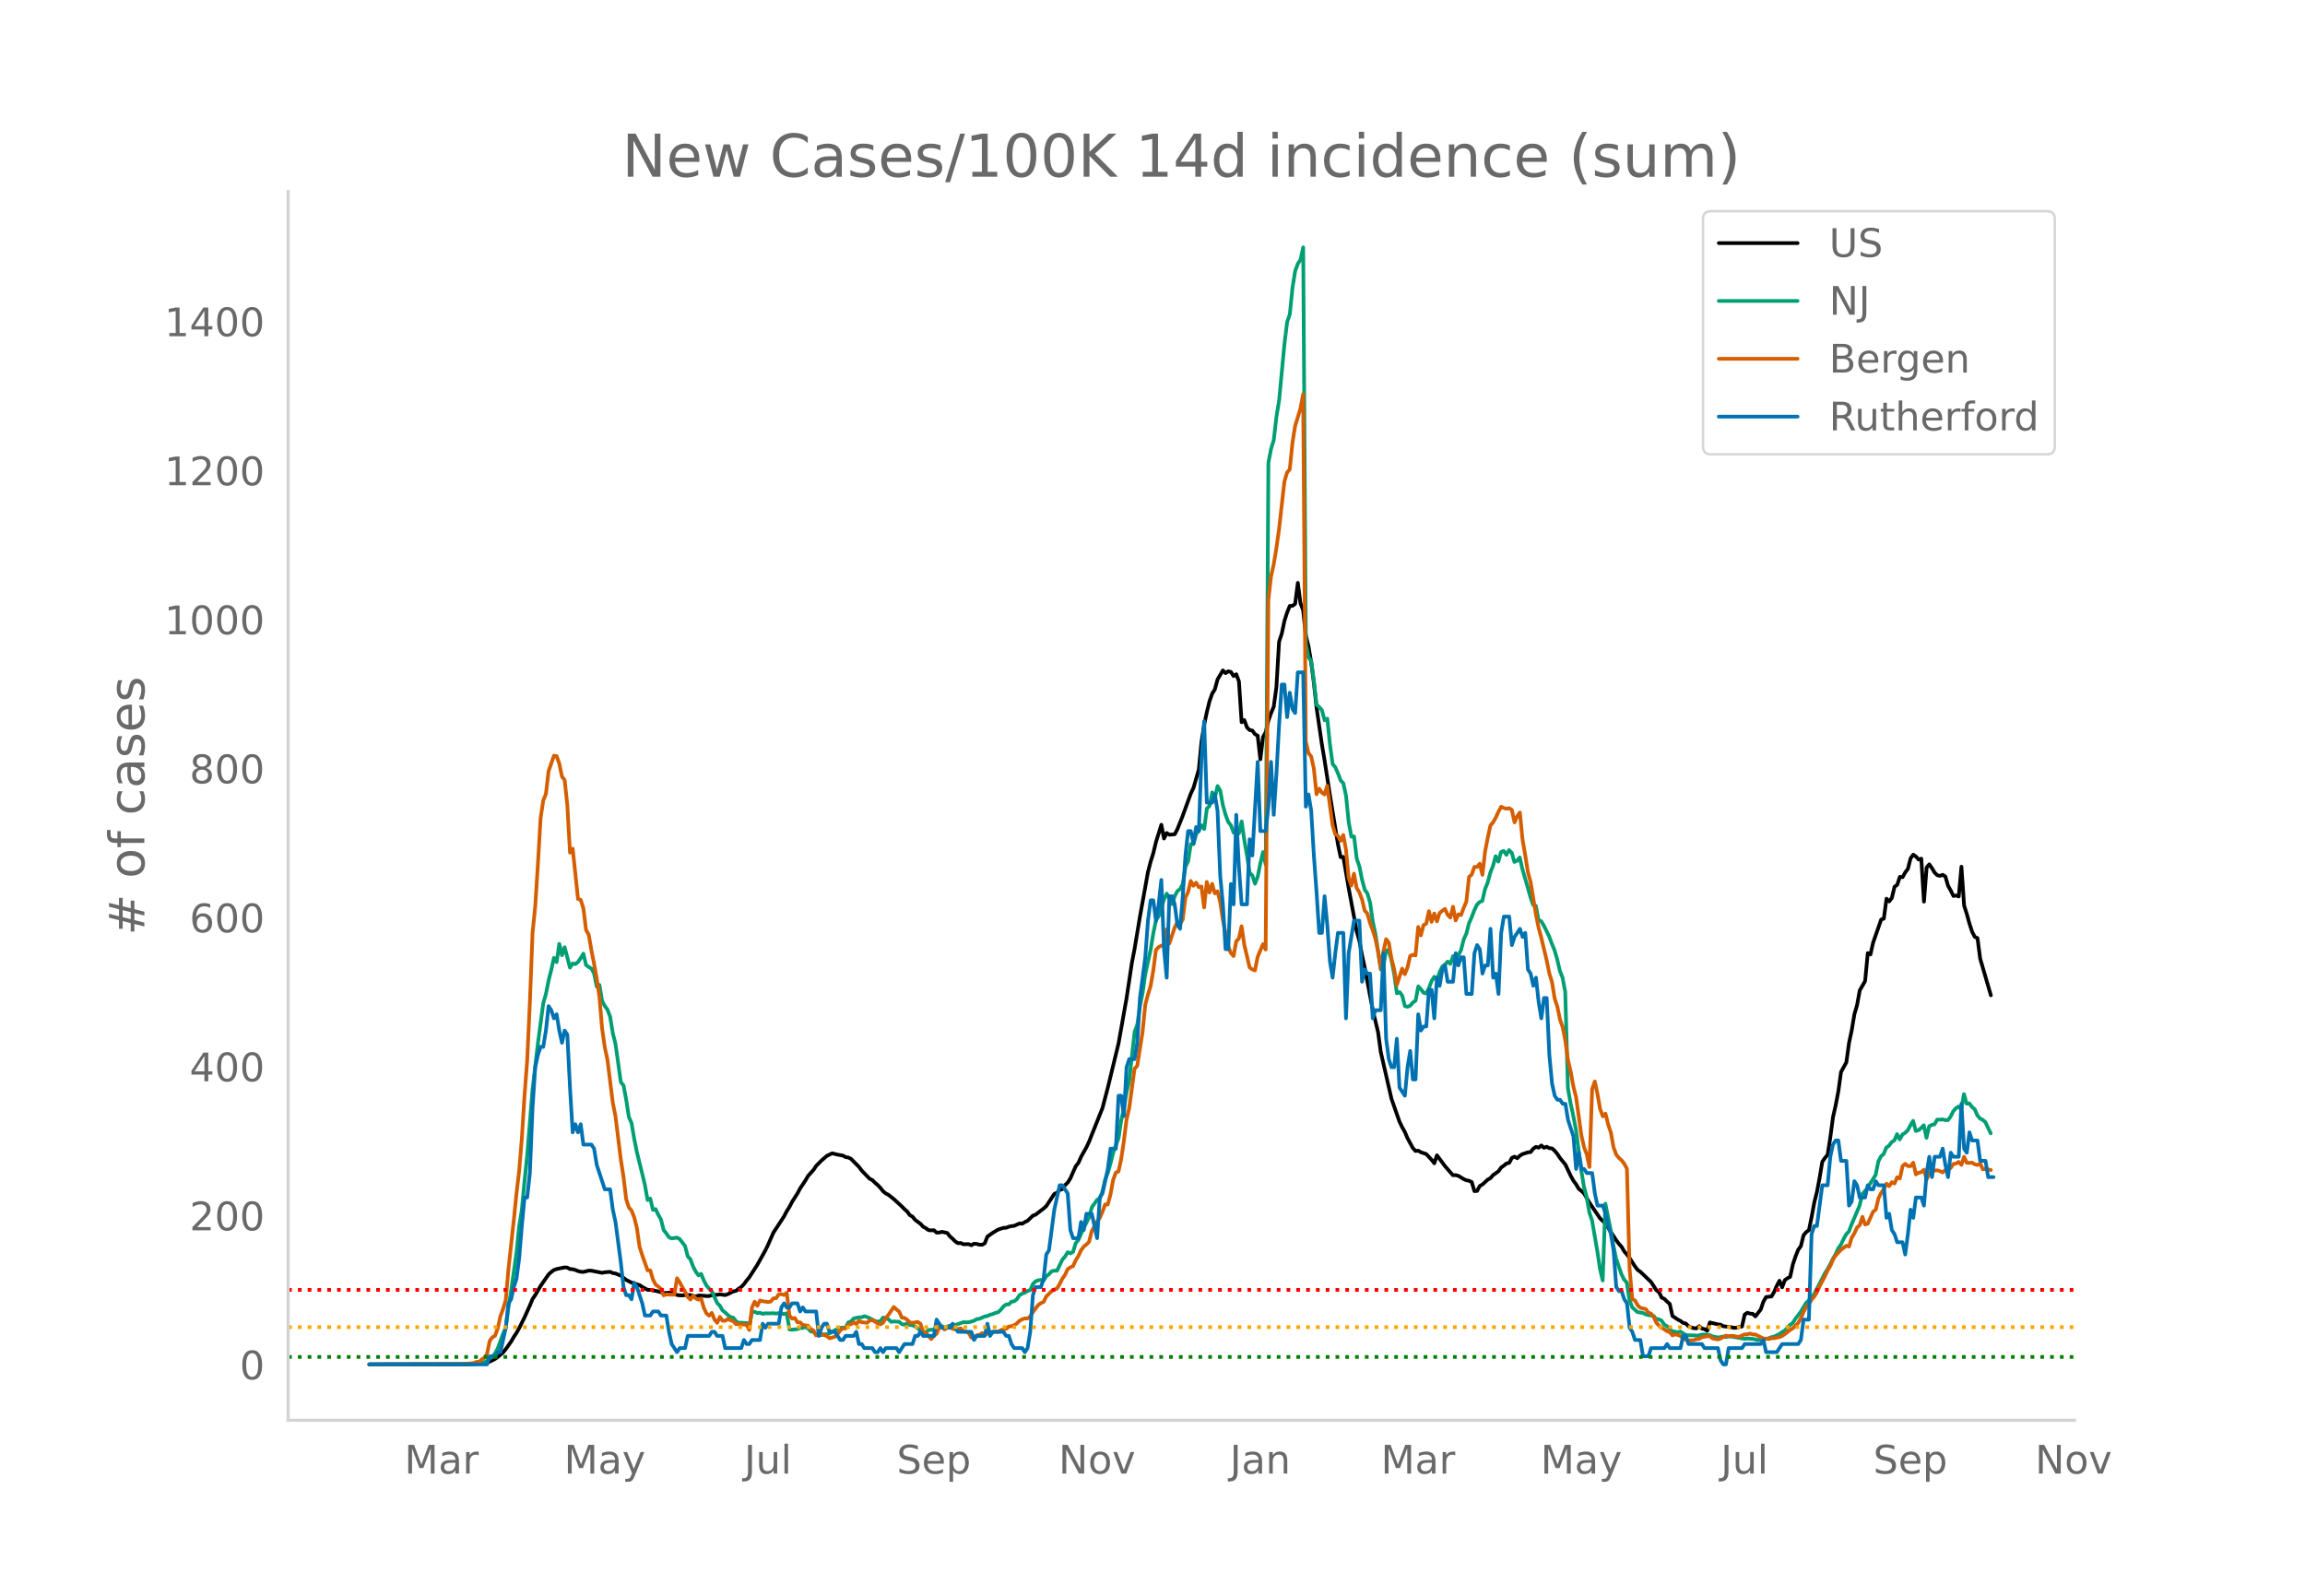 <svg height="864" viewBox="0 0 936 648" width="1248" xmlns="http://www.w3.org/2000/svg" xmlns:xlink="http://www.w3.org/1999/xlink"><defs><style>*{stroke-linecap:butt;stroke-linejoin:round}</style></defs><g id="figure_1"><path d="M0 648h936V0H0z" style="fill:#fff" id="patch_1"/><g id="axes_1"><path d="M117 576.72h725.4V77.76H117z" style="fill:none" id="patch_2"/><path clip-path="url(#p843d212755)" d="m149.973 554.039 39.11-.089 4.346-.17 3.26-.273 1.086-.222 1.086-.366 2.173-1.1 1.087-.778 2.173-1.88 1.086-1.326 2.173-3.076 1.086-1.88 1.087-1.643 1.086-1.895 2.173-4.388 2.173-4.828 1.086-2.635 1.087-1.574 2.172-3.723 3.26-4.705 1.086-.982 1.086-.795 1.087-.396 3.26-.662 1.086.074 1.086.618 1.086.026 1.087.325 1.086.444 1.087.276 1.086.085 2.173-.55 1.086.038 4.346.862 1.086-.227 2.173-.173 1.087.5 1.086.167 2.173.887 2.173 1.718 2.173 1.105 1.086.217 1.086.499 1.087.313 1.086.713 2.173 1.193 1.086.012 1.087.252 1.086.133 3.26.847 1.086.026 1.086-.136 3.26.945 1.086.156 1.086.024 1.087-.149 2.173.01 2.172.664 1.087-.452 1.086-.023 2.173.213 1.087.008 1.086-.379 2.173-.15 1.086-.179 2.173.303 1.086-.378 2.173-1.116 1.087-.196 1.086-.877 1.087-.715 1.086-1.13 1.086-1.5 1.087-1.302 3.26-5.068 3.258-5.832 1.087-2.242 2.173-4.961 4.345-6.66 1.087-2.072 1.086-1.725 1.086-2.093 2.173-3.385 1.087-2.034 2.173-3.28 1.086-1.856 2.173-2.417 1.086-1.614 2.173-2.19 2.173-1.881 2.173-1.047 2.173.55 2.172.374 1.087.621 1.086.17 1.087.518 3.259 3.283 1.086 1.476 3.26 3.356 1.086.528 1.086 1.107 1.087.9 1.086 1.153 1.087 1.372 1.086.886 1.086.561 2.173 1.717 3.26 2.997 1.086 1.118 1.086.941 1.087 1.489 1.086.624 1.087 1.307 2.172 1.605 1.087 1.19 1.086.565 1.087.803 1.086.096 1.087-.075 1.086.974 1.086-.034 1.087-.283 2.173.47 1.086 1.405 1.086.945 1.087 1.105 1.086.696 1.087-.093 1.086.508 2.173-.03 1.086.446 1.087-.629 1.086.1 1.087.297 1.086.04 1.086-.586 1.087-2.746 2.173-1.536 2.173-1.305 2.172-.696 1.087-.043 1.086-.413 1.087-.258 1.086-.102 2.173-.983 1.086.12 1.087-.688 1.086-.505 2.173-2.087 1.086-.404 3.26-2.498 1.086-.986 3.26-4.943 1.086-.459 1.086-1.182 1.086-.279 1.087-1.634 1.086-1.035 1.087-1.728 2.173-4.91 1.086-1.377 1.086-2.455 2.173-3.874 1.087-2.333 5.432-13.603 2.173-8.302 4.345-17.92 3.26-18.378 2.172-14.423 1.087-5.623 2.173-13.07 3.259-18.105 1.086-4.241 1.087-3.446 1.086-4.533 2.173-6.99 1.086 5.592 1.087-2.244 1.086.703 2.173-.188 1.086-2.083 2.173-5.45 3.26-8.98 1.086-2.296 2.173-7.466 1.086-11.268 1.087-6.884 1.086-5.174 1.086-4.434 1.087-3.063 1.086-1.745 1.087-4.024 2.172-3.669 1.087 1.088 1.086-.736 1.087.277 1.086 1.666 1.087-.742 1.086 2.924 1.086 16.555 1.087-.86 1.086 2.962 1.087 1.095 1.086.196 1.086 1.464 1.087.616 1.086 9.582 1.087-9.007 1.086-2.016 1.087-4.638 1.086-3.077 1.086-2.6 1.087-8.005 1.086-18.423 1.087-3.232 1.086-5.182 1.086-3.439 1.087-2.668 1.086-.035 1.087-.784 1.086-8.537 1.087 8.244 1.086 2.92 1.086 10.206 1.087 4.431 1.086 6.498 1.087 8.283 1.086 10.068 2.173 14.992 1.086 6.43 2.173 14.094 3.26 20.003 1.086 5.19 1.086-.066 2.173 12.63 3.26 17.504 1.086 3.908 1.086 5.863 1.087 5.001 3.259 17.176 2.173 9.142 1.086 7.982 4.346 18.998 2.172 6.206 1.087 3.09 1.086 2.257 1.087 1.916 1.086 2.559 2.173 3.99 1.086 1.187 1.087-.131 1.086.636 2.173.742 2.173 2.347 1.086 1.393 1.087-3.23 3.259 4.379 2.173 2.514 1.086 1.19 1.087-.043 1.086.287 2.173 1.337 1.086.467 1.087.2 1.086.54 1.087 3.67 1.086-.079 1.086-2.001 1.087-.62 2.173-1.98 1.086-.602 1.086-1.251 2.173-1.54 1.087-1.542 1.086-.735 1.087-.895 1.086-.242 1.086-2.017 1.087-.482 1.086.628 1.087-1.046 1.086-.653 2.173-.693 1.086-.11 1.087-1.39 1.086-.721 1.087.323 1.086-.9 1.086.945 1.087-.421 1.086.583 1.087.088 1.086.977 1.086 1.31 1.087 1.641 2.173 2.644 2.173 4.613 1.086 1.93 1.086 1.485 1.087 1.829 1.086.84 1.087 1.085 2.172 3.723 4.346 6.4 2.173 2.031 2.173 3.427 2.173 3.381 1.086 1.448 1.086 1.192 1.087 1.911 1.086 1.207 1.087 1.468 2.173 3.37 1.086 1.416 1.086.754 4.346 4.14 2.173 3.36 1.086.855 1.087 2.186 1.086.488 1.087 1.1 1.086.935 1.086 4.887 2.173 1.463 1.087.57 1.086.797 1.086.25 1.087 1.102 1.086.48 1.087.302 1.086.06 1.087-.886 1.086.986 1.086.226 1.087.671 1.086-3.383 3.26.79 1.086.13 1.086.612 3.26.411 1.086.249 1.086-.04 1.087-.355 1.086-.144 1.087-4.865 1.086-.714 1.086.331 1.087.105 1.086 1.038 2.173-2.812 1.086-3.184 1.087-1.879 2.173-.223 1.086-1.829 1.087-2.512 1.086-2.035 1.086 2.668 1.087-2.93 1.086-.78 1.087-.563 1.086-5.032 1.086-3.23 1.087-2.726 1.086-1.5 1.087-4.4 1.086-1.275 1.087-.764 1.086-5.32 1.086-5.885 1.087-4.324 1.086-5.741 1.087-6.495 1.086-1.59 1.086-1.279 1.087-7.097 1.086-8.131 1.087-4.845 1.086-5.667 1.087-7.863 2.172-3.942 1.087-7.892 1.086-5.095 1.087-6.51 1.086-3.726 1.086-5.966 2.173-3.784 1.087-11.369 1.086.555 1.087-4.819 3.259-9.34 1.086-.415 1.087-8.062 1.086 1.096 1.086-1.416 1.087-4.522 1.086-.785 1.087-3.268 1.086.153 1.087-1.927 1.086-1.47 1.086-4.277 1.087-1.47 1.086.75 1.087 1.23 1.086-.355 1.086 17.44 1.087-13.916 1.086-1.222 1.087 1.585 1.086 1.807 1.087 1.044 1.086.24 1.086-.429 1.087.696 1.086 3.762 1.087 1.918 1.086 2.211 1.086-.194 1.087.412 1.086-12.093 1.087 15.78 1.086 3.386 1.087 3.94 1.086 3.348 1.086 2.061 1.087.492 1.086 8.323 4.346 14.888h0" style="fill:none;stroke:#000;stroke-linecap:round;stroke-width:1.5" id="line2d_1"/><path clip-path="url(#p843d212755)" d="m149.973 554.04 41.284-.099 3.259-.235 2.173-.579 1.086-.538 1.086-1.046 1.087-.542 1.086-1.498 1.087-1.963 2.173-5.968 1.086-2.449 1.086-8.407 1.087-6.568 2.173-15.373 1.086-10.806 1.086-6.704 1.087-11.582 1.086-10.311 2.173-27.024 2.173-18.592 2.173-16.314 1.086-3.801 1.087-5.492 1.086-4.306 1.086-4.895 1.087 1.758 1.086-7.426 1.087 4.609 1.086-3.243 2.173 8.281 1.086-1.703 1.087.272 1.086-.868 1.087-1.557 1.086-1.82 1.086 4.613 1.087.804 1.086.627 1.087 1.99 1.086 5.354 1.087-.688 1.086 6.47 1.086 2.084 1.087 1.451 1.086 2.91 1.087 6.744 1.086 4.282 2.173 15.534 1.086 1.321 1.087 5.778 1.086 7.044 1.087 2.51 1.086 6.371 1.086 5.42 2.173 8.792 1.087 4.575 1.086 6.07 1.086-.613 1.087 4.599 1.086-.304 1.087 2.29 1.086 1.948 1.086 4.245 1.087 1.352 1.086 1.618 1.087.43 2.173-.307 1.086.586 2.173 2.82 1.086 4.197 1.087 1.182 1.086 2.94 1.086 2.081 1.087 1.502 1.086-.586 1.087 2.654 1.086 2.061 1.087 1.27 1.086 1.07 2.173 4.763 1.086 1.1 1.087 1.91 1.086.856 1.086 1.035 1.087.838 1.086.198 1.087 1.42 1.086.747 1.087-.126 1.086.204 1.086-.068 1.087 1.335 1.086-5.75 1.087-.136 1.086.518 1.086-.113 1.087.45 1.086-.245 1.087.054 2.173-.078 1.086.16 1.086-.208 2.173.395 1.087-.32 1.086 6.564 1.086.102 2.173-.245 1.087-.456 1.086.006 1.087-.439 1.086.705 1.086 1.145 1.087.095 1.086 1.363 1.087.099 1.086-.09 1.086-.282 1.087-.037 1.086-.34 3.26-1.953 1.086-.306 1.086-.123 1.087.065 1.086-2.18 1.087-.362 1.086-1.199 2.173-.5h1.086l1.087-.45 1.086.334 2.173 1.042 1.086.65 1.087.134 1.086-.079 1.087-1.54 2.172.72 1.087 1.049 1.086-.164 2.173.14 1.087.933 1.086.239 1.086-.549 1.087.668 1.086.112 1.087.484 1.086.725 1.086 1.19 1.087.722 1.086-.242 1.087-.947 1.086-.126 2.173.04 1.086-.947 1.087-.541 1.086.695 1.087-.555 1.086-.365 1.086.085 2.173-.715 2.173-.736 2.173.03 2.173-.64 1.086-.65 1.087-.13 2.172-.947 1.087-.204 1.086-.508 1.087-.269 1.086-.477 1.087-.252 1.086-1.025 1.086-1.366 1.087-.767 1.086-.068 1.087-1.083 1.086-.153 1.086-.862 1.087-1.656 1.086-.59 1.087-.404 1.086-.692 1.086-.344 1.087-2.5 1.086-1.08 1.087-.389 1.086-.18 1.087.306 1.086-1.812 1.086-.787 1.087-1.216 1.086-.238 1.087.044 2.172-4.53 1.087-1.223 1.086-1.775 1.087.463 1.086-.613 1.087-3.56 1.086-1.288 1.086-2.544 3.26-6.708 1.086-3.972 2.173-3.055 1.086-.6 1.087-2.847 1.086-4.814 1.087-2.725 1.086-3.802 1.086-4.404 2.173-5.88 1.087-7.256 1.086-4.752 1.086-6.615 1.087-4.84 2.173-19.707 1.086-2.899 1.087-7.501 1.086-5.488 1.086-7.562 2.173-9.988 1.087-6.66 1.086-5.188 1.086-1.696 2.173-6.728 1.087-2.378 1.086 1.877 1.087 2.381 1.086-3.307 1.086-1.976 1.087-.848 1.086-2.082 1.087-6.939 1.086-2.231 1.086-7.024 1.087.061 1.086-4.091 1.087-1.376 1.086-2.204 1.087 1.516 1.086-8.305 1.086-1.073 1.087-5.478 1.086 2.18 1.087-4.762 1.086 1.833 1.086 6.019 1.087 3.86 1.086 2.912 1.087 1.335 1.086 2.974 1.087-1.179 1.086 1.418 1.086-4.804 1.087 7.634 1.086 6.248 1.087 6.997 1.086 1.052 1.086 3.349 1.087-2.865 1.086-5.467 1.087-4.497 1.086 5.127 1.087-163.242 1.086-5.658 1.086-3.553 1.087-9.453 1.086-6.68 2.173-22.953 1.086-8.833 1.087-3.165 1.086-10.764 1.087-6.8 1.086-2.943 1.087-1.662 1.086-4.994 1.086 160.919 1.087 5.576 1.086 1.407 1.087 8.281 1.086 9.61 1.086.896 1.087 1.274 1.086 4.067 1.087-.647 1.086 10.45 1.087 7.993 1.086 1.29 1.086 2.47 1.087 2.889 1.086 1.151 1.087 5.032 1.086 10.655 1.086 5.992 1.087-.095 1.086 8.986 1.087 3.202 1.086 5.39 1.087 4.084 1.086 1.498 1.086 3.714 1.087 7.678 1.086 5.167 2.173 14.274 1.086-1.646 1.087-6.125 1.086.045 1.087 4.026 1.086 5.56 1.086 7.838 1.087-.487 1.086 1.427 1.087 4.265 1.086.276 1.087-.467 1.086-1.288 1.086-.756 1.087-5.78 1.086 1.171 1.087 1.424 1.086.283 1.086-2.221 1.087-2.875 1.086-1.666 1.087 1.352 1.086-3.297 1.087-2.238 1.086-.814 1.086-1.182 1.087.913 1.086-3.134 1.087 1.09 1.086-1.458 1.086-2.116 1.087-4.357 1.086-2.364L596.49 375l1.086-2.446 1.087-2.875 1.086-2.306 1.086-1.094 1.087-.443 1.086-4.71 1.087-2.723 1.086-4.07 1.086-2.722 1.087-3.938 1.086 2.194 1.087-3.87 1.086-.467 1.087 1.581 1.086-1.918 1.086 1.09L614.96 350l1.086-.494 1.087-1.322 1.086 4.79 2.173 7.443 1.086 3.9 1.087 3.13 1.086.358 1.087 5.757 1.086.504 1.086 1.782 2.173 4.428 1.087 2.974 1.086 2.61 1.086 3.754 1.087 4.629 1.086 2.78 1.087 5.767 1.086 39.11 1.087 6.234 1.086 4.946 1.086 5.702 2.173 16.545 1.087 6.647 1.086 4.087 1.086 6.251 1.087 3.223 2.173 12.55 1.086 7.265 1.087 4.616 1.086-31.193 2.173 10.86 1.086 6.186 1.087 5.225 2.172 6.377 1.087 2.163 1.086 1.223 1.087 7.103 1.086 2.902 2.173 2 2.173.3 1.086.586 1.087.31 2.172.31 1.087 1.331 1.086.079 1.087.514 1.086 1.66 1.087.582 1.086.953 1.086 1.223 1.087.068 1.086.314 1.087-.361 2.172 1.38 1.087.177 2.173-.007 1.086.133 1.087-.116 1.086-.31 1.086-.034 2.173.238 1.087.511 2.172.45 1.087-.123 1.086-.286 1.087.238 1.086-.255 1.086.04 5.433.938 1.086-.15 2.173.17 2.173.45 1.086-.051 3.26-.62 1.086-.453 1.086-.232 2.173-1.056 1.086-.777 1.087-.627 2.173-2.299 1.086-.77 1.086-1.717 2.173-2.83 2.173-3.615 2.173-2.108 1.086-1.468 2.173-4.136 2.173-4.285 1.086-1.704 1.087-1.928 1.086-2.23 1.087-1.81 1.086-2.452 1.087-1.489 1.086-2.31 1.086-1.951 1.087-1.159 1.086-2.844 3.26-7.63 1.086-4.708 1.086-1.179 1.087-1.451 3.259-5.147 1.086-5.43 1.087-2.109 1.086-.957 1.087-2.6 1.086-.776 1.086-1.455 1.087-.68 1.086-2.549 1.087 2.146 1.086-1.962 1.087-.695 1.086-1.046 1.086-2.064 1.087-1.771 1.086 4.104 1.087-.306 1.086-.9 1.086-1.113 1.087 5.12 1.086-4.718 1.087-.532 1.086-.245 1.087-1.908 1.086.01 1.086-.125 1.087.306 1.086.027 1.087-1.417 1.086-2.176 1.086-1.278 1.087-.664 1.086 1.117 1.087-6.169 1.086 3.907 1.087-.143 1.086 1.458 1.086.886 1.087 2.51 1.086 1.315 1.087.511 1.086.947 2.173 4.538h0" style="fill:none;stroke:#009e73;stroke-linecap:round;stroke-width:1.5" id="line2d_2"/><path clip-path="url(#p843d212755)" d="m149.973 554.04 35.851-.097 3.26-.13 3.259-.325 1.086-.454 1.087-.033 1.086-.94 1.087-.747 1.086-1.558 1.086-5.29 1.087-1.429 1.086-.649 1.087-3.051 1.086-4.9 1.087-2.922 1.086-3.7 1.086-12.496 2.173-19.929 1.087-10.71 1.086-9.218 1.086-13.113 1.087-17.397 1.086-14.313 1.087-23.434 1.086-28.367 1.087-10.776 1.086-16.975 1.086-18.792 1.087-7.238 1.086-2.662 1.087-9.282 2.172-6.232 1.087.162 1.086 3.019 1.087 5.29 1.086 1.428 1.087 10.16 1.086 19.279 1.086-1.59 2.173 20.415 1.087.357 1.086 3.44 1.086 8.796 1.087 1.915 1.086 6.329 1.087 5.485 1.086 6.07 1.087 7.367 1.086 12.886 1.086 7.595 1.087 5.063 2.173 17.527 1.086 5.42 2.173 17.656 1.086 6.946 1.087 9.088 1.086 3.31 1.087 1.299 1.086 2.726 1.086 4.415 1.087 7.594 1.086 3.408 2.173 6.135 1.086-.033 1.087 3.733 1.086 2.077 1.087.779 1.086.974 1.086 2.596 1.087-.357 2.173.098 1.086-.033 1.087-6.653 1.086 1.622 1.086 2.045 1.087 1.753 1.086 2.207 1.087 1.038 1.086-1.525 1.086 1.071 1.087.487 1.086-.454 1.087 3.765 1.086 2.304 1.087.876 1.086-1.103 1.086 2.694 1.087 1.33 1.086-2.401 1.087 1.558h1.086l1.086-.714 1.087.519 1.086.357 1.087 1.2h1.086l1.087.195 1.086-.032 1.086.097 1.087 2.143 1.086-9.12 1.087-2.37 1.086 1.655 1.086-2.142 1.087.292 2.173.325 1.086-.195 1.087-1.298 1.086-.033 1.086-1.59 1.087-.098 1.086.357 1.087-.908 1.086 9.185 1.086 1.33 1.087-.291 1.086 1.785 1.087.032 1.086 1.039 2.173.324 1.086 1.364 1.087.551 1.086 2.013 1.087-.78 1.086.098 2.173.974 1.086.876 2.173-.65 1.087-1.103 1.086-1.46 1.086-.844 1.087.065 1.086-1.428 1.087-.292 1.086-.844 1.086.746 1.087-1.266 1.086.52 2.173.26 1.087-.877 1.086-.292 2.173 1.46 1.086.325 1.087-.649 1.086-1.883 1.086-1.298 2.173-3.213 1.087 1.006 1.086.844 1.087 2.467 1.086.13 1.086.746L369.43 537l1.086.162 2.173-.357 1.086.747 1.087 3.18 1.086.52 2.173 2.5 1.087-1.267 1.086-.844 1.086-2.564 1.087-.227 1.086 1.006 1.087-.746 1.086-.065 1.086.487 1.087.324 1.086-.13 1.087-.357 1.086 1.169 1.087.195 1.086.454 1.086 1.98 1.087-.162 1.086-.78 1.087-.13 1.086-.746 1.086.325 1.087-.033 1.086-.843 1.087.13 1.086-.195 1.087.13 1.086-.715 1.086-.389 1.087-.13 1.086-.974 1.087-.13 1.086-.389 1.086-.714 1.087-1.071 1.086-.617 1.087-.357 1.086.033 1.086-.812 1.087-1.785 2.173-2.888 1.086-.747 1.087-.487 1.086-2.207 2.173-2.207 1.086-.65 1.087-.356 1.086-1.85 1.086-2.175 1.087-1.525 1.086-2.337 1.087-.747 1.086-.486 1.087-2.37 1.086-1.72 1.086-2.37 1.087-1.46 1.086-.876 1.087-1.071 1.086-4.35 2.173-3.96 1.086-1.427 1.087-2.435 1.086-3.018 1.087.032 1.086-4.057 1.086-5.94 1.087-2.953 1.086-.487 1.087-4.998 1.086-7.206 1.086-8.795 1.087-4.642 2.173-16.098 1.086-1.136 2.173-13.795 1.086-10.938 1.087-4.154 1.086-3.538 1.087-6.296 1.086-8.374 1.086-1.136 1.087-.584 1.086-.26 1.087-6.362 1.086 5.745 2.173-6.491 1.086-2.11 1.087.747 1.086-1.883 1.087-8.893 1.086-2.24 1.086-4.511 1.087 1.947 1.086-1.266 1.087 1.818 1.086-.26 1.087 8.504 1.086-10.354 1.086 4.285 1.087-3.506 1.086 3.863 1.087-.844 1.086 4.317 1.086 7.173 2.173 10.873 1.087 2.694 1.086 1.233 1.087-5.972 1.086-1.169 1.086-4.966 1.087 7.498 2.173 9.218 1.086.811 1.086.422 1.087-5.485 2.173-5.193 1.086 2.207 1.087-141.902 1.086-9.607 1.086-4.9 1.087-6.525 1.086-7.79 2.173-19.311 1.086-3.7 1.087-1.233 1.086-10.744 1.087-6.88 2.173-7.109 1.086-5.842 1.086 140.928 1.087 4.836 1.086 1.33 1.087 4.934 1.086 10.419 1.086-2.24 1.087 1.59 1.086.747 1.087-3.505 2.173 15.936 1.086 3.7 1.086.714 1.087 2.045 1.086-2.434 1.087 5.874 1.086 11.393 1.086 3.278 1.087-4.804 1.086 5.81 1.087 1.72 1.086 2.857 1.087 4.576 1.086 1.233 1.086 3.798 1.087 2.888 1.086 3.408 1.087 5.258 1.086 6.784 1.086-6.719 1.087-5.03 1.086 1.395 1.087 6.427 1.086 4.251 1.086 6.524 2.173-6.653 1.087 2.272 1.086-2.727 1.087-4.674 1.086-.486 1.086.26 1.087-11.555 1.086 3.408 1.087-4.187 1.086-.52 1.086-5.095 1.087 4.316 1.086-3.375 1.087 3.18 1.086-3.375 1.087-.909 1.086-.746 1.086 2.337 1.087 1.168 1.086-4.414 1.087 5.583 1.086-2.5 1.086.293 1.087-2.922 1.086-2.531 1.087-9.997 1.086-.974 1.087-3.148 1.086.065 1.086-1.33 1.087 4.51 1.086-9.444 1.087-5.68 1.086-4.934 1.086-1.265 1.087-1.948 1.086-2.37 1.087-2.012 1.086.52 1.087.292 1.086-.227 1.086.714 1.087 5.03 1.086-2.466 1.087-1.526 1.086 11.133 1.086 6.2 1.087 6.913 1.086 3.992 2.173 13.145 1.087 5.453 1.086 4.024 2.173 9.12 1.086 5.324 1.087 3.57 1.086 6.653 1.086 3.344 1.087 5.225 1.086 3.116 1.087 5.583 1.086 7.854 1.087 4.706 1.086 5.94 1.086 4.317 2.173 15.611 1.087 4.772 1.086 2.856 1.086 5.096 1.087-31.581 1.086-3.148 1.087 5.063 1.086 6.2 1.087 2.888 1.086-1.071 1.086 4.414 1.087 3.278 1.086 5.972 1.087 2.954 1.086 1.363 1.086.941 1.087 1.428 1.086 2.013 1.087 40.7 1.086 12.27 1.087.486 1.086 1.98 1.086 1.039 2.173.486 1.087 1.461 1.086.422 1.086 1.363 1.087 2.305 1.086 1.2 1.087.877 1.086.616 1.087.78 1.086.389 1.086 1.298 1.087-.422 1.086.227 1.087.455 1.086.941 1.086.617 1.087.26 2.173-.13 1.086-.422 1.087-.098 1.086-.681 2.173-.39h1.086l1.087.877 2.172.421 1.087-.389 2.173-1.136 1.086.227 1.086-.162 1.087.065 1.086.26 1.087.064 1.086-.551 1.087-.422 1.086-.033 1.086-.324 1.087.357 1.086.032 3.26 1.623 2.172.195 1.087-.292 1.086-.033 2.173-.454 1.086-.455 1.087-.714 2.173-1.72 1.086-.682 2.173-2.142 1.086-1.882 1.087-2.532 1.086-2.11 1.087-1.07 1.086-1.883 1.086-1.233 1.087-1.72 1.086-2.467 2.173-4.09 1.086-2.337 1.087-1.785 1.086-2.629 1.087-1.655 2.173-2.337 2.172-1.623 1.087.325 1.086-3.603 1.087-1.753 1.086-2.37 1.086-.94 1.087-3.408 1.086 3.115 1.087-.324 2.173-4.869 1.086-.843 1.086-4.577 1.087-2.175 1.086-1.59 1.087-2.175 1.086.974 1.086-1.59 1.087.52 1.086-2.533 1.087.487 1.086-4.998 1.087-.941 1.086.909 1.086.032 1.087-1.396 1.086 4.739 1.087-.682 1.086-.227 1.086-.973 1.087 3.992 1.086-2.564 1.087-.714 1.086-.422 1.087-.065 1.086.324 1.086.52 1.087-1.007 1.086-.097 1.087-.714 1.086-1.59 1.086-.195 1.087-.65 1.086 1.202 1.087-3.278 1.086 2.401 1.087.065 1.086-.097 1.086.681 1.087.26 1.086-.552 1.087 2.272 1.086-.097 2.173.422h0" style="fill:none;stroke:#d55e00;stroke-linecap:round;stroke-width:1.5" id="line2d_3"/><path clip-path="url(#p843d212755)" d="M149.973 554.04h47.802l1.086-3.306h2.173l1.087-1.653h1.086l2.173-9.919 1.086-9.918 1.087-1.653 1.086-4.96 1.087-3.306 1.086-8.265 1.086-13.225 1.087-11.571h1.086l1.087-9.919 1.086-26.45 1.087-16.53 1.086-4.96 1.086-3.305h1.087l1.086-6.613 1.087-9.918 1.086 1.653 1.086 3.306 1.087-1.653 1.086 6.612 1.087 4.96 1.086-4.96 1.087 1.653 1.086 21.49 1.086 18.184 1.087-3.306 1.086 3.306 1.087-3.306 1.086 8.266h3.26l1.086 1.653 1.086 6.612 3.26 9.918h2.172l1.087 8.266 1.086 4.96 2.173 16.53 1.086 9.918 1.087 3.307h1.086l1.087 1.653 1.086-6.613 1.086 1.653 2.173 6.613 1.087 4.959h2.172l1.087-1.653h2.173l1.086 1.653h2.173l1.086 6.612 1.087 4.96 2.173 3.306 1.086-1.653h2.173l1.086-4.96h8.692l1.086-1.653h1.086l1.087 1.653h2.173l1.086 4.96h6.519l1.086-3.306 1.086 1.653h1.087l1.086-1.653h3.26l1.086-6.613 1.086 1.653 1.087-1.653h4.345l1.087-6.612 1.086-1.653 1.087 1.653h1.086l1.086-1.653h2.173l1.087 3.306 1.086-1.653 1.087 1.653h4.345l1.087 9.918 1.086-3.306 1.086-1.653h1.087l1.086 3.306h2.173l2.173 3.307h1.086l1.087-1.654h3.259l1.086-1.653 1.087 4.96h1.086l1.087 1.653h3.259l1.086 1.653h1.087l1.086-1.653 1.087 1.653 1.086-1.653h4.346l1.086 1.653 2.173-3.306h3.26l1.086-3.307h1.086l1.086-1.653 1.087 1.653h4.346l1.086-6.612 2.173 3.306h3.259l1.086-1.653 2.173 3.306h5.432l1.087 3.307 1.086-1.654h3.26l1.086-4.959 1.086 4.96 1.087-1.654h4.345l1.087 1.653h1.086l1.087 3.307 1.086 1.653h3.26l1.086 1.653 1.086-1.653 1.086-6.613 1.087-14.877 1.086-3.307h2.173l1.087-3.306 1.086-9.918 1.086-1.653 2.173-16.531 2.173-9.919h1.086l2.173 3.307 1.087 14.877 1.086 3.306h2.173l1.086-6.612 1.087 3.306 1.086-6.612h2.173l2.173 9.918 1.086-16.53 1.087-1.653 2.173-9.919 1.086-8.265h2.173l1.086-21.49h1.087l1.086 8.265 1.086-19.837 1.087-3.306h2.173l1.086-6.612 1.087-18.184 2.172-16.531 1.087-14.878 1.086-8.265h1.087l1.086 8.265 1.086-6.612 1.087-9.919 1.086 28.103 1.087 11.571 1.086-33.061h1.087l1.086 3.306 1.086 8.265 1.087 1.653 1.086-13.224 1.087-16.531 1.086-9.919h1.086l1.087 4.96 1.086-6.613 1.087 1.653 1.086-29.755 1.087-14.878 1.086 33.062h2.173l1.086-3.306 1.087 6.612 1.086 26.45 1.086 11.57 1.087 18.185h1.086l1.087-26.45 1.086 8.266 1.087-36.368 1.086 21.49 1.086 14.878h2.173l1.087-26.45 1.086 6.613 2.173-38.021 1.086 28.102h2.173l1.087-9.918 1.086-18.184 1.086 21.49 1.087-16.53 1.086-19.838 1.087-16.53h1.086l1.086 13.224 1.087-9.918 1.086 6.612 1.087 1.653 1.086-16.53h2.173l1.086 54.55 1.087-4.958 1.086 6.612 1.087 18.184 1.086 14.878 1.086 16.53h1.087l1.086-14.877 1.087 11.571 1.086 14.878 1.087 6.612 1.086-9.918 1.086-8.266h2.173l1.087 34.715 1.086-26.45 2.173-13.224h2.173l1.086 24.796 1.087-4.959 1.086 1.653h1.086l1.087 18.184 1.086-3.306h2.173l1.086-23.143 1.087 34.714 1.086 8.266 1.087 3.306h1.086l1.086-11.572 1.087 19.837 2.173 3.307 1.086-11.572 1.087-6.612 1.086 11.571h1.086l1.087-26.449 1.086 6.612 1.087-1.653h1.086l1.086-14.877h1.087l1.086 11.571 1.087-16.53 1.086 3.305 1.087-6.612 1.086-1.653 1.086 6.612h2.173l1.087-11.571 1.086 4.959 1.086-3.306h1.087l1.086 14.878h2.173l1.087-16.531 1.086-3.306 1.086 1.653 1.087 9.918 1.086-3.306h1.087l1.086-14.878 1.086 19.837 1.087-1.653 1.086 8.266 1.087-24.797 1.086-6.612h2.173l1.086 11.572 1.087-3.307 2.173-3.306h0l1.086 3.306 1.086-1.653 1.087 14.878 1.086 1.653 1.087 4.96 1.086-3.307 1.087 9.919 1.086 6.612 1.086-8.265h1.087l1.086 23.143 1.087 11.571 1.086 4.96 1.086 1.653h1.087l1.086 1.653h1.087l1.086 6.612 2.173 6.612 1.086 13.225 1.087-6.612 1.086 6.612h1.087l1.086 1.653h2.173l1.086 8.266 1.087 4.959h2.173l1.086 3.306 1.086 4.96 1.087 3.305 1.086 6.613 1.087 14.877 1.086 1.654h1.086l1.087 3.306 1.086 1.653 1.087 9.918 1.086 1.653 1.087 3.307h2.172l1.087 6.612h2.173l1.086-3.306h5.432l1.087-1.653 1.086 1.653h4.346l1.086-4.96h1.086l1.087 3.307h5.432l1.086 1.653h5.432l1.087 4.959 1.086 1.653h1.087l1.086-6.612h5.432l1.087-1.653h6.518l1.086-1.653 1.087 4.959h4.346l2.172-3.306h6.519l1.086-1.653 1.087-8.266h2.173l1.086-34.715 1.086-3.306h1.087l2.173-16.53h2.172l1.087-11.572 1.086-4.96 1.087-1.652h1.086l1.087 8.265h2.172l1.087 18.184 1.086-1.653 1.087-8.266 1.086 1.653 1.086 4.96h2.173l1.087-4.96 1.086 1.653h1.087l1.086-3.306 1.086 1.653h2.173l1.087 13.225 1.086-1.653 1.086 6.612 1.087 1.653 1.086 3.307h2.173l1.087 4.959 1.086-8.266 1.086-9.918 1.087 3.306 1.086-8.265h2.173l1.086 3.306 1.087-13.225 1.086-6.612 1.087 8.265 1.086-8.265h2.173l1.086-3.306 1.087 6.612 1.086 4.96 1.087-9.92 1.086 1.654h2.173l1.086-21.49 1.087 18.184 1.086 1.653 1.087-8.266 1.086 3.307h2.173l1.086 8.265h2.173l1.086 6.612h2.173" style="fill:none;stroke:#0072b2;stroke-linecap:round;stroke-width:1.5" id="line2d_4"/><path clip-path="url(#p843d212755)" d="M117 551.014h725.4" style="fill:none;stroke:green;stroke-dasharray:1.5,2.475;stroke-dashoffset:0;stroke-width:1.5" id="line2d_5"/><path clip-path="url(#p843d212755)" d="M117 538.912h725.4" style="fill:none;stroke:orange;stroke-dasharray:1.5,2.475;stroke-dashoffset:0;stroke-width:1.5" id="line2d_6"/><path clip-path="url(#p843d212755)" d="M117 523.784h725.4" style="fill:none;stroke:red;stroke-dasharray:1.5,2.475;stroke-dashoffset:0;stroke-width:1.5" id="line2d_7"/><path d="M117 576.72V77.76" style="fill:none;stroke:#d3d3d3;stroke-linecap:square;stroke-linejoin:miter;stroke-width:1.25" id="patch_3"/><path d="M117 576.72h725.4" style="fill:none;stroke:#d3d3d3;stroke-linecap:square;stroke-linejoin:miter;stroke-width:1.25" id="patch_4"/><g id="matplotlib.axis_1"><g id="xtick_1"><g style="fill:#696969" transform="matrix(.16 0 0 -.16 164.212 598.378)" id="text_1"><defs><path d="M9.813 72.906h14.703l18.593-49.61 18.703 49.61h14.704V0H66.89v64.016l-18.797-50h-9.907l-18.796 50V0H9.813z" id="DejaVuSans-77"/><path d="M34.281 27.484q-10.89 0-15.093-2.484-4.204-2.484-4.204-8.5 0-4.781 3.157-7.594 3.156-2.797 8.562-2.797 7.485 0 12 5.297 4.516 5.297 4.516 14.078v2zm17.922 3.72V0H43.22v8.297Q40.14 3.328 35.547.953q-4.594-2.375-11.234-2.375-8.391 0-13.36 4.719Q6 8.016 6 15.922q0 9.219 6.172 13.906 6.187 4.688 18.437 4.688h12.61v.89q0 6.203-4.078 9.594-4.078 3.39-11.453 3.39-4.688 0-9.141-1.124-4.438-1.125-8.531-3.375v8.312q4.921 1.906 9.562 2.844 4.64.953 9.031.953 11.875 0 17.735-6.156 5.86-6.14 5.86-18.64z" id="DejaVuSans-97"/><path d="M41.11 46.297q-1.516.875-3.297 1.281Q36.03 48 33.89 48q-7.625 0-11.703-4.953-4.079-4.953-4.079-14.234V0H9.08v54.688h9.03v-8.5q2.844 4.984 7.375 7.39Q30.031 56 36.531 56q.922 0 2.047-.125 1.125-.11 2.484-.36z" id="DejaVuSans-114"/></defs><use xlink:href="#DejaVuSans-77"/><use x="86.279" xlink:href="#DejaVuSans-97"/><use x="147.559" xlink:href="#DejaVuSans-114"/></g></g><g id="xtick_2"><g style="fill:#696969" transform="matrix(.16 0 0 -.16 229.037 598.378)" id="text_2"><defs><path d="M32.172-5.078q-3.797-9.766-7.422-12.735-3.61-2.984-9.656-2.984H7.906v7.516h5.282q3.703 0 5.75 1.765Q21-9.766 23.483-3.219l1.61 4.094-22.11 53.813H12.5l17.094-42.766 17.093 42.766h9.516z" id="DejaVuSans-121"/></defs><use xlink:href="#DejaVuSans-77"/><use x="86.279" xlink:href="#DejaVuSans-97"/><use x="147.559" xlink:href="#DejaVuSans-121"/></g></g><g id="xtick_3"><g style="fill:#696969" transform="matrix(.16 0 0 -.16 302.196 598.378)" id="text_3"><defs><path d="M9.813 72.906h9.859V5.078q0-13.187-5-19.14-5-5.954-16.094-5.954h-3.75v8.297h3.078q6.531 0 9.219 3.672Q9.813-4.39 9.813 5.078z" id="DejaVuSans-74"/><path d="M8.5 21.578v33.11h8.984V21.922q0-7.766 3.016-11.656 3.031-3.875 9.094-3.875 7.265 0 11.484 4.64 4.234 4.64 4.234 12.656v31h8.985V0h-8.984v8.406Q42.047 3.422 37.718 1q-4.313-2.422-10.032-2.422-9.421 0-14.312 5.86Q8.5 10.296 8.5 21.578zM31.11 56z" id="DejaVuSans-117"/><path d="M9.422 75.984h8.984V0H9.422z" id="DejaVuSans-108"/></defs><use xlink:href="#DejaVuSans-74"/><use x="29.492" xlink:href="#DejaVuSans-117"/><use x="92.871" xlink:href="#DejaVuSans-108"/></g></g><g id="xtick_4"><g style="fill:#696969" transform="matrix(.16 0 0 -.16 364.127 598.378)" id="text_4"><defs><path d="M53.516 70.516V60.89q-5.61 2.687-10.594 4-4.984 1.328-9.625 1.328-8.047 0-12.422-3.125t-4.375-8.89q0-4.845 2.906-7.313 2.907-2.453 11.016-3.97l5.953-1.218q11.031-2.11 16.281-7.406 5.25-5.297 5.25-14.172 0-10.61-7.11-16.078-7.093-5.469-20.812-5.469-5.172 0-11.015 1.172Q13.14.922 6.89 3.219v10.156q6-3.36 11.765-5.078 5.766-1.703 11.328-1.703 8.438 0 13.032 3.312 4.593 3.328 4.593 9.485 0 5.359-3.297 8.39-3.296 3.032-10.812 4.547L27.484 33.5q-11.03 2.188-15.968 6.875-4.922 4.688-4.922 13.047 0 9.672 6.812 15.234 6.813 5.563 18.766 5.563 5.14 0 10.453-.938 5.328-.922 10.89-2.765z" id="DejaVuSans-83"/><path d="M56.203 29.594v-4.39H14.891q.593-9.282 5.593-14.142 5-4.859 13.938-4.859 5.172 0 10.031 1.266 4.86 1.265 9.656 3.812v-8.5Q49.266.734 44.187-.344 39.11-1.422 33.892-1.422q-13.094 0-20.735 7.61-7.64 7.625-7.64 20.625 0 13.421 7.25 21.296Q20.016 56 32.328 56q11.031 0 17.453-7.11 6.422-7.093 6.422-19.296zm-8.984 2.64q-.094 7.36-4.125 11.75-4.032 4.407-10.672 4.407-7.516 0-12.031-4.25-4.516-4.25-5.203-11.97z" id="DejaVuSans-101"/><path d="M18.11 8.203v-29H9.077v75.484h9.031v-8.296q2.844 4.875 7.157 7.234Q29.594 56 35.594 56q9.968 0 16.187-7.906 6.235-7.907 6.235-20.797T51.78 6.484q-6.218-7.906-16.187-7.906-6 0-10.328 2.375-4.313 2.375-7.157 7.25zm30.578 19.094q0 9.906-4.079 15.547-4.078 5.64-11.203 5.64-7.14 0-11.218-5.64-4.079-5.64-4.079-15.547 0-9.906 4.078-15.547 4.079-5.64 11.22-5.64 7.124 0 11.202 5.64t4.078 15.547z" id="DejaVuSans-112"/></defs><use xlink:href="#DejaVuSans-83"/><use x="63.477" xlink:href="#DejaVuSans-101"/><use x="125" xlink:href="#DejaVuSans-112"/></g></g><g id="xtick_5"><g style="fill:#696969" transform="matrix(.16 0 0 -.16 429.863 598.378)" id="text_5"><defs><path d="M9.813 72.906h13.28l32.329-60.984v60.984h9.562V0h-13.28L19.39 60.984V0H9.813z" id="DejaVuSans-78"/><path d="M30.61 48.39q-7.22 0-11.422-5.64-4.204-5.64-4.204-15.453 0-9.813 4.172-15.453 4.188-5.64 11.453-5.64 7.188 0 11.375 5.655 4.203 5.672 4.203 15.438 0 9.719-4.203 15.406-4.187 5.688-11.375 5.688zm0 7.61q11.718 0 18.406-7.625 6.703-7.61 6.703-21.078 0-13.422-6.703-21.078-6.688-7.64-18.407-7.64-11.765 0-18.437 7.64-6.656 7.656-6.656 21.078 0 13.469 6.656 21.078Q18.844 56 30.609 56z" id="DejaVuSans-111"/><path d="M2.984 54.688H12.5L29.594 8.797l17.093 45.89h9.516L35.687 0H23.485z" id="DejaVuSans-118"/></defs><use xlink:href="#DejaVuSans-78"/><use x="74.805" xlink:href="#DejaVuSans-111"/><use x="135.986" xlink:href="#DejaVuSans-118"/></g></g><g id="xtick_6"><g style="fill:#696969" transform="matrix(.16 0 0 -.16 499.417 598.378)" id="text_6"><defs><path d="M54.89 33.016V0h-8.984v32.719q0 7.765-3.031 11.61-3.031 3.858-9.078 3.858-7.281 0-11.484-4.64-4.204-4.625-4.204-12.64V0H9.08v54.688h9.03v-8.5q3.235 4.937 7.594 7.374Q30.078 56 35.797 56q9.422 0 14.25-5.828 4.844-5.828 4.844-17.156z" id="DejaVuSans-110"/></defs><use xlink:href="#DejaVuSans-74"/><use x="29.492" xlink:href="#DejaVuSans-97"/><use x="90.771" xlink:href="#DejaVuSans-110"/></g></g><g id="xtick_7"><g style="fill:#696969" transform="matrix(.16 0 0 -.16 560.754 598.378)" id="text_7"><use xlink:href="#DejaVuSans-77"/><use x="86.279" xlink:href="#DejaVuSans-97"/><use x="147.559" xlink:href="#DejaVuSans-114"/></g></g><g id="xtick_8"><g style="fill:#696969" transform="matrix(.16 0 0 -.16 625.58 598.378)" id="text_8"><use xlink:href="#DejaVuSans-77"/><use x="86.279" xlink:href="#DejaVuSans-97"/><use x="147.559" xlink:href="#DejaVuSans-121"/></g></g><g id="xtick_9"><g style="fill:#696969" transform="matrix(.16 0 0 -.16 698.738 598.378)" id="text_9"><use xlink:href="#DejaVuSans-74"/><use x="29.492" xlink:href="#DejaVuSans-117"/><use x="92.871" xlink:href="#DejaVuSans-108"/></g></g><g id="xtick_10"><g style="fill:#696969" transform="matrix(.16 0 0 -.16 760.668 598.378)" id="text_10"><use xlink:href="#DejaVuSans-83"/><use x="63.477" xlink:href="#DejaVuSans-101"/><use x="125" xlink:href="#DejaVuSans-112"/></g></g><g id="xtick_11"><g style="fill:#696969" transform="matrix(.16 0 0 -.16 826.405 598.378)" id="text_11"><use xlink:href="#DejaVuSans-78"/><use x="74.805" xlink:href="#DejaVuSans-111"/><use x="135.986" xlink:href="#DejaVuSans-118"/></g></g></g><g id="matplotlib.axis_2"><g id="ytick_1"><g style="fill:#696969" transform="matrix(.16 0 0 -.16 97.32 560.119)" id="text_12"><defs><path d="M31.781 66.406q-7.61 0-11.453-7.5Q16.5 51.422 16.5 36.375q0-14.984 3.828-22.484 3.844-7.5 11.453-7.5 7.672 0 11.5 7.5 3.844 7.5 3.844 22.484 0 15.047-3.844 22.531-3.828 7.5-11.5 7.5zm0 7.813q12.266 0 18.735-9.703 6.468-9.688 6.468-28.141 0-18.406-6.468-28.11-6.47-9.687-18.735-9.687-12.25 0-18.718 9.688-6.47 9.703-6.47 28.109 0 18.453 6.47 28.14Q19.53 74.22 31.78 74.22z" id="DejaVuSans-48"/></defs><use xlink:href="#DejaVuSans-48"/></g></g><g id="ytick_2"><g style="fill:#696969" transform="matrix(.16 0 0 -.16 76.96 499.606)" id="text_13"><defs><path d="M19.188 8.297h34.421V0H7.33v8.297q5.609 5.812 15.296 15.594 9.703 9.797 12.188 12.64 4.734 5.313 6.609 9 1.89 3.688 1.89 7.25 0 5.813-4.078 9.469-4.078 3.672-10.625 3.672-4.64 0-9.797-1.61-5.14-1.609-11-4.89v9.969Q13.767 71.78 18.938 73q5.188 1.219 9.485 1.219 11.328 0 18.062-5.672 6.735-5.656 6.735-15.125 0-4.5-1.688-8.531-1.672-4.016-6.125-9.485-1.218-1.422-7.765-8.187-6.532-6.766-18.453-18.922z" id="DejaVuSans-50"/></defs><use xlink:href="#DejaVuSans-50"/><use x="63.623" xlink:href="#DejaVuSans-48"/><use x="127.246" xlink:href="#DejaVuSans-48"/></g></g><g id="ytick_3"><g style="fill:#696969" transform="matrix(.16 0 0 -.16 76.96 439.093)" id="text_14"><defs><path d="M37.797 64.313 12.89 25.39h24.906zm-2.594 8.593H47.61V25.391h10.407v-8.203H47.609V0h-9.812v17.188H4.89v9.515z" id="DejaVuSans-52"/></defs><use xlink:href="#DejaVuSans-52"/><use x="63.623" xlink:href="#DejaVuSans-48"/><use x="127.246" xlink:href="#DejaVuSans-48"/></g></g><g id="ytick_4"><g style="fill:#696969" transform="matrix(.16 0 0 -.16 76.96 378.58)" id="text_15"><defs><path d="M33.016 40.375q-6.641 0-10.532-4.547-3.875-4.531-3.875-12.437 0-7.86 3.875-12.438 3.891-4.562 10.532-4.562 6.64 0 10.515 4.562 3.875 4.578 3.875 12.438 0 7.906-3.875 12.437-3.875 4.547-10.515 4.547zm19.578 30.922v-8.984q-3.719 1.75-7.5 2.671-3.782.938-7.5.938-9.766 0-14.922-6.594-5.14-6.594-5.875-19.922 2.875 4.25 7.219 6.516 4.359 2.266 9.578 2.266 10.984 0 17.36-6.672 6.374-6.657 6.374-18.125 0-11.235-6.64-18.032-6.641-6.78-17.672-6.78-12.657 0-19.344 9.687-6.688 9.703-6.688 28.109 0 17.281 8.204 27.563 8.203 10.28 22.015 10.28 3.719 0 7.5-.734t7.89-2.187z" id="DejaVuSans-54"/></defs><use xlink:href="#DejaVuSans-54"/><use x="63.623" xlink:href="#DejaVuSans-48"/><use x="127.246" xlink:href="#DejaVuSans-48"/></g></g><g id="ytick_5"><g style="fill:#696969" transform="matrix(.16 0 0 -.16 76.96 318.068)" id="text_16"><defs><path d="M31.781 34.625q-7.031 0-11.062-3.766-4.016-3.765-4.016-10.343 0-6.594 4.016-10.36Q24.75 6.391 31.78 6.391q7.032 0 11.078 3.78 4.063 3.798 4.063 10.345 0 6.578-4.031 10.343-4.016 3.766-11.11 3.766zm-9.86 4.188q-6.343 1.562-9.89 5.906Q8.5 49.079 8.5 55.329q0 8.733 6.219 13.812 6.234 5.078 17.062 5.078 10.89 0 17.094-5.078 6.203-5.079 6.203-13.813 0-6.25-3.547-10.61-3.531-4.343-9.828-5.906 7.125-1.656 11.094-6.5 3.984-4.828 3.984-11.796 0-10.61-6.468-16.282-6.47-5.656-18.532-5.656-12.047 0-18.531 5.656-6.469 5.672-6.469 16.282 0 6.968 4 11.797 4.016 4.843 11.14 6.5zM18.314 54.39q0-5.657 3.53-8.828 3.548-3.172 9.938-3.172 6.36 0 9.938 3.172 3.593 3.171 3.593 8.828 0 5.672-3.593 8.843-3.578 3.172-9.938 3.172-6.39 0-9.937-3.172-3.532-3.172-3.532-8.843z" id="DejaVuSans-56"/></defs><use xlink:href="#DejaVuSans-56"/><use x="63.623" xlink:href="#DejaVuSans-48"/><use x="127.246" xlink:href="#DejaVuSans-48"/></g></g><g id="ytick_6"><g style="fill:#696969" transform="matrix(.16 0 0 -.16 66.78 257.555)" id="text_17"><defs><path d="M12.406 8.297h16.11v55.625l-17.532-3.516v8.985l17.438 3.515h9.86V8.296H54.39V0H12.406z" id="DejaVuSans-49"/></defs><use xlink:href="#DejaVuSans-49"/><use x="63.623" xlink:href="#DejaVuSans-48"/><use x="127.246" xlink:href="#DejaVuSans-48"/><use x="190.869" xlink:href="#DejaVuSans-48"/></g></g><g id="ytick_7"><g style="fill:#696969" transform="matrix(.16 0 0 -.16 66.78 197.043)" id="text_18"><use xlink:href="#DejaVuSans-49"/><use x="63.623" xlink:href="#DejaVuSans-50"/><use x="127.246" xlink:href="#DejaVuSans-48"/><use x="190.869" xlink:href="#DejaVuSans-48"/></g></g><g id="ytick_8"><g style="fill:#696969" transform="matrix(.16 0 0 -.16 66.78 136.53)" id="text_19"><use xlink:href="#DejaVuSans-49"/><use x="63.623" xlink:href="#DejaVuSans-52"/><use x="127.246" xlink:href="#DejaVuSans-48"/><use x="190.869" xlink:href="#DejaVuSans-48"/></g></g><g style="fill:#696969" transform="matrix(0 -.2 -.2 0 58.62 379.813)" id="text_20"><defs><path d="M51.125 44H36.922l-4.11-16.313h14.313zm-7.328 27.781-5.078-20.265h14.265L58.11 71.78h7.813L60.89 51.516h15.234V44h-17.14l-4-16.313h15.53V20.22H53.079L48 0h-7.813l5.032 20.219H30.906L25.875 0h-7.86l5.079 20.219H7.719v7.468h17.187L29 44H13.281v7.516h17.625l4.985 20.265z" id="DejaVuSans-35"/><path d="M37.11 75.984V68.5h-8.594q-4.828 0-6.72-1.953-1.874-1.953-1.874-7.031v-4.828h14.797v-6.985H19.922V0H10.89v47.703H2.297v6.984h8.594V58.5q0 9.125 4.25 13.297 4.25 4.187 13.468 4.187z" id="DejaVuSans-102"/><path d="M48.781 52.594v-8.407q-3.812 2.11-7.64 3.157-3.828 1.047-7.735 1.047-8.75 0-13.593-5.547-4.829-5.532-4.829-15.547 0-10.016 4.829-15.563 4.843-5.53 13.593-5.53 3.907 0 7.735 1.046 3.828 1.047 7.64 3.156V2.094Q45.016.344 40.984-.531q-4.015-.89-8.562-.89-12.36 0-19.64 7.765-7.266 7.765-7.266 20.953 0 13.375 7.343 21.031Q20.22 56 33.016 56q4.14 0 8.093-.86 3.953-.843 7.672-2.546z" id="DejaVuSans-99"/><path d="M44.281 53.078v-8.5q-3.797 1.953-7.906 2.922-4.094.984-8.5.984-6.688 0-10.031-2.047-3.344-2.046-3.344-6.156 0-3.125 2.39-4.906 2.391-1.781 9.626-3.39l3.078-.688q9.562-2.047 13.593-5.781 4.032-3.735 4.032-10.422 0-7.625-6.032-12.078-6.03-4.438-16.578-4.438-4.39 0-9.156.86Q10.688.296 5.422 2v9.281q4.984-2.594 9.812-3.89 4.829-1.282 9.579-1.282 6.343 0 9.75 2.172 3.421 2.172 3.421 6.125 0 3.656-2.468 5.61-2.453 1.953-10.813 3.765l-3.125.735q-8.344 1.75-12.062 5.39-3.704 3.64-3.704 9.985 0 7.718 5.47 11.906Q16.75 56 26.811 56q4.97 0 9.36-.734 4.406-.72 8.11-2.188z" id="DejaVuSans-115"/></defs><use xlink:href="#DejaVuSans-35"/><use x="83.789" xlink:href="#DejaVuSans-32"/><use x="115.576" xlink:href="#DejaVuSans-111"/><use x="176.758" xlink:href="#DejaVuSans-102"/><use x="211.963" xlink:href="#DejaVuSans-32"/><use x="243.75" xlink:href="#DejaVuSans-99"/><use x="298.73" xlink:href="#DejaVuSans-97"/><use x="360.01" xlink:href="#DejaVuSans-115"/><use x="412.109" xlink:href="#DejaVuSans-101"/><use x="473.633" xlink:href="#DejaVuSans-115"/></g></g><g style="fill:#696969" transform="matrix(.24 0 0 -.24 252.577 71.76)" id="text_21"><defs><path d="M4.203 54.688h8.985l11.234-42.672 11.172 42.672h10.593l11.235-42.672 11.187 42.672h8.985L63.28 0H52.688L40.922 44.828 29.109 0H18.5z" id="DejaVuSans-119"/><path d="M64.406 67.281v-10.39q-4.984 4.64-10.625 6.922-5.64 2.296-11.984 2.296-12.5 0-19.14-7.64-6.641-7.64-6.641-22.094 0-14.406 6.64-22.047 6.64-7.64 19.14-7.64 6.345 0 11.985 2.296 5.64 2.297 10.625 6.938V5.609Q59.234 2.094 53.437.33q-5.78-1.75-12.218-1.75-16.563 0-26.094 10.124-9.516 10.14-9.516 27.672 0 17.578 9.516 27.703 9.531 10.14 26.094 10.14 6.531 0 12.312-1.734 5.797-1.734 10.875-5.203z" id="DejaVuSans-67"/><path d="M25.39 72.906h8.297L8.297-9.28H0z" id="DejaVuSans-47"/><path d="M9.813 72.906h9.859V42.094L52.39 72.906h12.703L28.906 38.922 67.672 0H54.688L19.672 35.11V0h-9.86z" id="DejaVuSans-75"/><path d="M45.406 46.39v29.594h8.985V0h-8.985v8.203Q42.578 3.328 38.25.953q-4.313-2.375-10.375-2.375-9.906 0-16.14 7.906-6.22 7.922-6.22 20.813 0 12.89 6.22 20.797Q17.968 56 27.874 56q6.063 0 10.375-2.375 4.328-2.36 7.156-7.234zm-30.61-19.093q0-9.906 4.079-15.547 4.078-5.64 11.203-5.64 7.125 0 11.219 5.64 4.11 5.64 4.11 15.547 0 9.906-4.11 15.547-4.094 5.64-11.219 5.64-7.125 0-11.203-5.64-4.078-5.64-4.078-15.547z" id="DejaVuSans-100"/><path d="M9.422 54.688h8.984V0H9.422zm0 21.296h8.984v-11.39H9.422z" id="DejaVuSans-105"/><path d="M31 75.875q-6.531-11.219-9.719-22.219-3.172-10.984-3.172-22.265 0-11.266 3.203-22.328Q24.517-2 31-13.188h-7.813Q15.875-1.704 12.235 9.375q-3.64 11.078-3.64 22.016 0 10.89 3.61 21.922 3.624 11.046 10.983 22.562z" id="DejaVuSans-40"/><path d="M52 44.188q3.375 6.062 8.063 8.937Q64.75 56 71.093 56q8.548 0 13.188-5.984 4.64-5.97 4.64-17V0h-9.03v32.719q0 7.86-2.797 11.656-2.781 3.813-8.485 3.813-6.984 0-11.046-4.641-4.047-4.625-4.047-12.64V0h-9.032v32.719q0 7.906-2.78 11.687-2.782 3.782-8.595 3.782-6.89 0-10.953-4.657-4.047-4.656-4.047-12.625V0H9.08v54.688h9.03v-8.5q3.078 5.03 7.375 7.421Q29.781 56 35.687 56q5.97 0 10.141-3.031Q50 49.953 52 44.187z" id="DejaVuSans-109"/><path d="M8.016 75.875h7.812q7.313-11.516 10.953-22.563 3.64-11.03 3.64-21.921 0-10.938-3.64-22.016-3.64-11.078-10.953-22.563H8.016Q14.5-2 17.703 9.063q3.203 11.063 3.203 22.329 0 11.28-3.203 22.265-3.203 11-9.687 22.219z" id="DejaVuSans-41"/></defs><use xlink:href="#DejaVuSans-78"/><use x="74.805" xlink:href="#DejaVuSans-101"/><use x="136.328" xlink:href="#DejaVuSans-119"/><use x="218.115" xlink:href="#DejaVuSans-32"/><use x="249.902" xlink:href="#DejaVuSans-67"/><use x="319.727" xlink:href="#DejaVuSans-97"/><use x="381.006" xlink:href="#DejaVuSans-115"/><use x="433.105" xlink:href="#DejaVuSans-101"/><use x="494.629" xlink:href="#DejaVuSans-115"/><use x="546.729" xlink:href="#DejaVuSans-47"/><use x="580.42" xlink:href="#DejaVuSans-49"/><use x="644.043" xlink:href="#DejaVuSans-48"/><use x="707.666" xlink:href="#DejaVuSans-48"/><use x="771.289" xlink:href="#DejaVuSans-75"/><use x="836.865" xlink:href="#DejaVuSans-32"/><use x="868.652" xlink:href="#DejaVuSans-49"/><use x="932.275" xlink:href="#DejaVuSans-52"/><use x="995.898" xlink:href="#DejaVuSans-100"/><use x="1059.375" xlink:href="#DejaVuSans-32"/><use x="1091.162" xlink:href="#DejaVuSans-105"/><use x="1118.945" xlink:href="#DejaVuSans-110"/><use x="1182.324" xlink:href="#DejaVuSans-99"/><use x="1237.305" xlink:href="#DejaVuSans-105"/><use x="1265.088" xlink:href="#DejaVuSans-100"/><use x="1328.564" xlink:href="#DejaVuSans-101"/><use x="1390.088" xlink:href="#DejaVuSans-110"/><use x="1453.467" xlink:href="#DejaVuSans-99"/><use x="1508.447" xlink:href="#DejaVuSans-101"/><use x="1569.971" xlink:href="#DejaVuSans-32"/><use x="1601.758" xlink:href="#DejaVuSans-40"/><use x="1640.771" xlink:href="#DejaVuSans-115"/><use x="1692.871" xlink:href="#DejaVuSans-117"/><use x="1756.25" xlink:href="#DejaVuSans-109"/><use x="1853.662" xlink:href="#DejaVuSans-41"/></g><g id="legend_1"><path d="M694.75 184.5H831.2q3.2 0 3.2-3.2V88.96q0-3.2-3.2-3.2H694.75q-3.2 0-3.2 3.2v92.34q0 3.2 3.2 3.2z" style="fill:none;opacity:.8;stroke:#ccc;stroke-linejoin:miter" id="patch_5"/><path d="M697.95 98.718h32" style="fill:none;stroke:#000;stroke-linecap:round;stroke-width:1.5" id="line2d_8"/><g style="fill:#696969" transform="matrix(.16 0 0 -.16 742.75 104.317)" id="text_22"><defs><path d="M8.688 72.906h9.921V28.61q0-11.718 4.235-16.875 4.25-5.14 13.781-5.14 9.469 0 13.719 5.14 4.25 5.157 4.25 16.875v44.297H64.5V27.391q0-14.25-7.063-21.532-7.046-7.28-20.812-7.28-13.828 0-20.89 7.28-7.047 7.282-7.047 21.532z" id="DejaVuSans-85"/></defs><use xlink:href="#DejaVuSans-85"/><use x="73.193" xlink:href="#DejaVuSans-83"/></g><path d="M697.95 122.203h32" style="fill:none;stroke:#009e73;stroke-linecap:round;stroke-width:1.5" id="line2d_10"/><g style="fill:#696969" transform="matrix(.16 0 0 -.16 742.75 127.802)" id="text_23"><use xlink:href="#DejaVuSans-78"/><use x="74.805" xlink:href="#DejaVuSans-74"/></g><path d="M697.95 145.688h32" style="fill:none;stroke:#d55e00;stroke-linecap:round;stroke-width:1.5" id="line2d_12"/><g style="fill:#696969" transform="matrix(.16 0 0 -.16 742.75 151.287)" id="text_24"><defs><path d="M19.672 34.813V8.108H35.5q7.953 0 11.781 3.297 3.844 3.297 3.844 10.078 0 6.844-3.844 10.078-3.828 3.25-11.781 3.25zm0 29.984V42.828h14.61q7.218 0 10.75 2.703 3.546 2.719 3.546 8.282 0 5.515-3.547 8.25-3.531 2.734-10.75 2.734zm-9.86 8.11h25.204q11.28 0 17.375-4.688Q58.5 63.53 58.5 54.89q0-6.703-3.125-10.657-3.125-3.953-9.188-4.922 7.282-1.562 11.313-6.53 4.031-4.954 4.031-12.376 0-9.765-6.64-15.093Q48.25 0 35.984 0H9.812z" id="DejaVuSans-66"/><path d="M45.406 27.984q0 9.766-4.031 15.125-4.016 5.375-11.297 5.375-7.219 0-11.25-5.375-4.031-5.359-4.031-15.125 0-9.718 4.031-15.093t11.25-5.375q7.281 0 11.297 5.375 4.031 5.375 4.031 15.093zm8.985-21.203q0-13.953-6.203-20.765Q42-20.797 29.203-20.797q-4.734 0-8.937.703-4.203.703-8.157 2.172v8.735q3.954-2.141 7.813-3.157 3.86-1.031 7.86-1.031 8.843 0 13.234 4.61 4.39 4.609 4.39 13.937v4.453q-2.781-4.844-7.125-7.234Q33.938 0 27.875 0 17.828 0 11.672 7.656q-6.156 7.672-6.156 20.328 0 12.688 6.156 20.344Q17.828 56 27.875 56q6.063 0 10.406-2.39 4.344-2.391 7.125-7.22v8.297h8.985z" id="DejaVuSans-103"/></defs><use xlink:href="#DejaVuSans-66"/><use x="68.604" xlink:href="#DejaVuSans-101"/><use x="130.127" xlink:href="#DejaVuSans-114"/><use x="169.49" xlink:href="#DejaVuSans-103"/><use x="232.967" xlink:href="#DejaVuSans-101"/><use x="294.49" xlink:href="#DejaVuSans-110"/></g><path d="M697.95 169.173h32" style="fill:none;stroke:#0072b2;stroke-linecap:round;stroke-width:1.5" id="line2d_14"/><g style="fill:#696969" transform="matrix(.16 0 0 -.16 742.75 174.773)" id="text_25"><defs><path d="M44.39 34.188q3.172-1.079 6.172-4.594 3-3.516 6.032-9.672L66.609 0H56l-9.313 18.703q-3.624 7.328-7.015 9.719-3.39 2.39-9.25 2.39h-10.75V0h-9.86v72.906h22.266q12.5 0 18.656-5.234 6.157-5.219 6.157-15.766 0-6.89-3.203-11.437-3.204-4.532-9.297-6.282zM19.673 64.797V38.922h12.406q7.125 0 10.766 3.297 3.64 3.297 3.64 9.687 0 6.39-3.64 9.64-3.64 3.25-10.766 3.25z" id="DejaVuSans-82"/><path d="M18.313 70.219V54.688h18.5v-6.985h-18.5V18.016q0-6.688 1.828-8.594 1.828-1.906 7.453-1.906h9.218V0h-9.218q-10.407 0-14.36 3.875-3.953 3.89-3.953 14.14v29.688H2.687v6.984h6.594V70.22z" id="DejaVuSans-116"/><path d="M54.89 33.016V0h-8.984v32.719q0 7.765-3.031 11.61-3.031 3.858-9.078 3.858-7.281 0-11.484-4.64-4.204-4.625-4.204-12.64V0H9.08v75.984h9.03V46.188q3.235 4.937 7.594 7.374Q30.078 56 35.797 56q9.422 0 14.25-5.828 4.844-5.828 4.844-17.156z" id="DejaVuSans-104"/></defs><use xlink:href="#DejaVuSans-82"/><use x="64.982" xlink:href="#DejaVuSans-117"/><use x="128.361" xlink:href="#DejaVuSans-116"/><use x="167.57" xlink:href="#DejaVuSans-104"/><use x="230.949" xlink:href="#DejaVuSans-101"/><use x="292.473" xlink:href="#DejaVuSans-114"/><use x="333.586" xlink:href="#DejaVuSans-102"/><use x="368.791" xlink:href="#DejaVuSans-111"/><use x="429.973" xlink:href="#DejaVuSans-114"/><use x="469.336" xlink:href="#DejaVuSans-100"/></g></g></g></g><defs><clipPath id="p843d212755"><path d="M117 77.76h725.4v498.96H117z"/></clipPath></defs></svg>